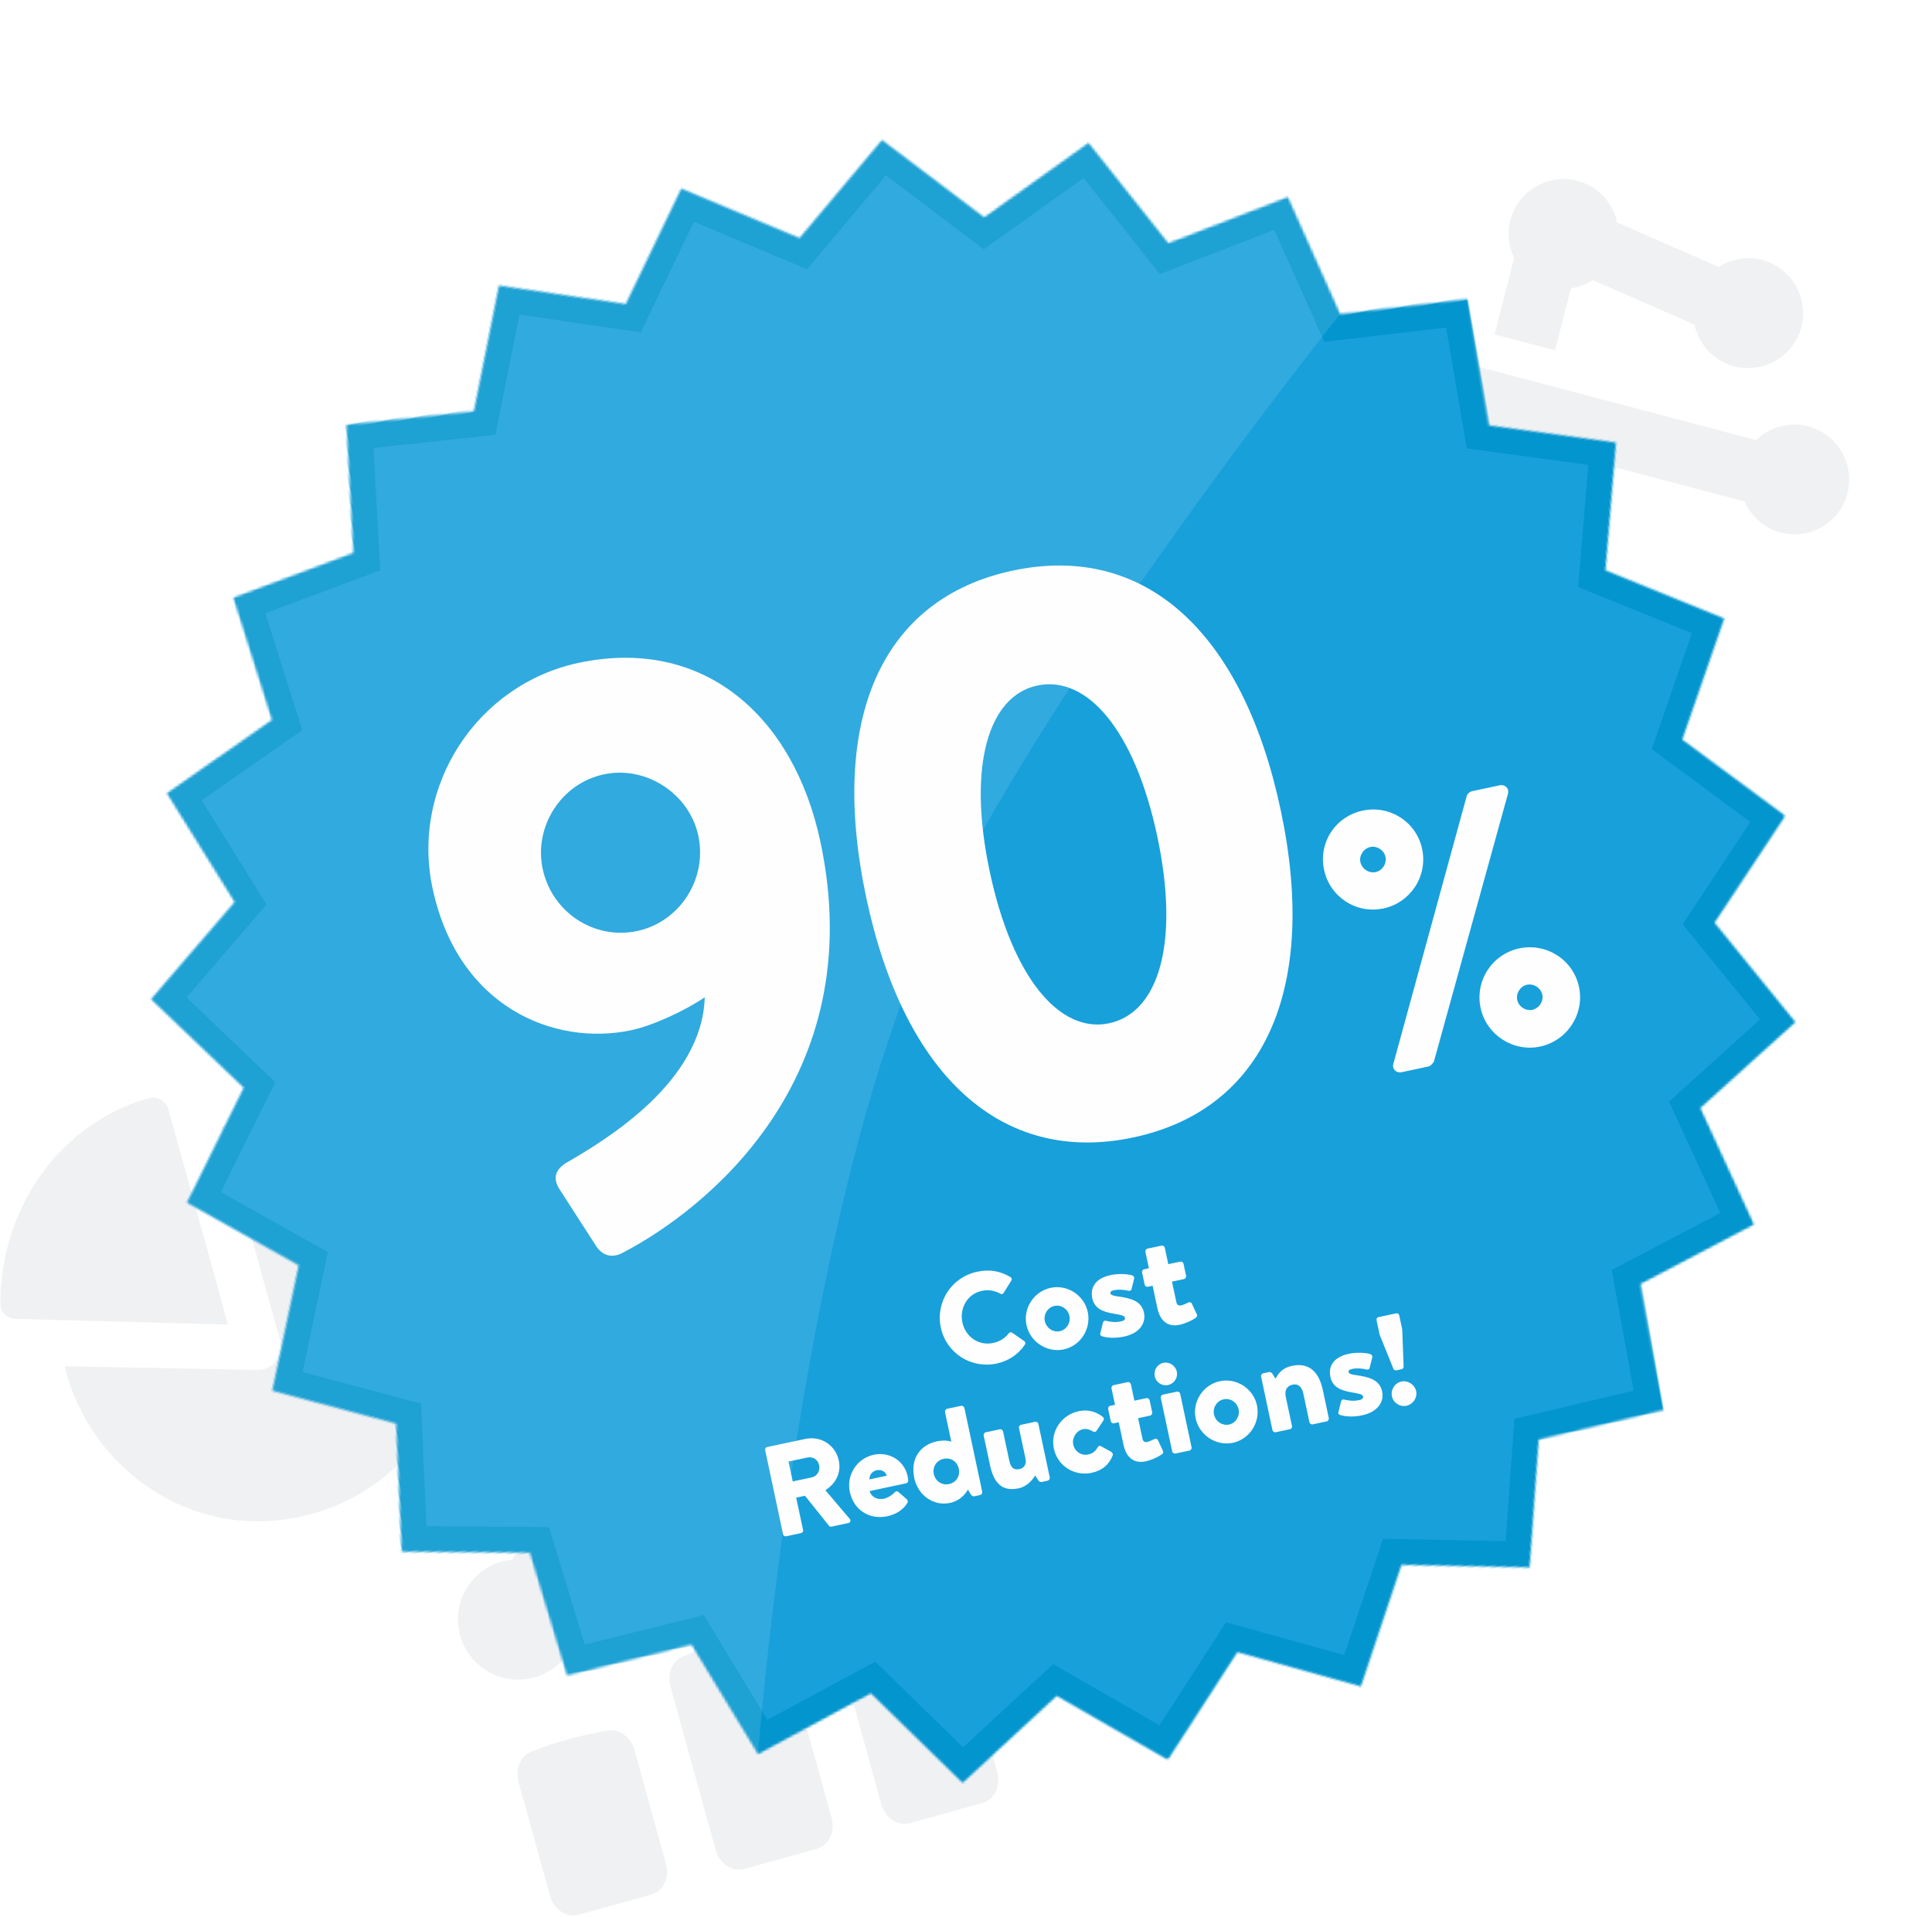 <svg xmlns="http://www.w3.org/2000/svg" width="900" height="893" viewBox="0 0 900 893" xmlns:xlink="http://www.w3.org/1999/xlink">
  <defs>
    <filter id="b" width="200%" height="200%" x="-50%" y="-50%" filterUnits="objectBoundingBox">
      <feOffset dy="2" in="SourceAlpha" result="shadowOffsetOuter1"/>
      <feGaussianBlur stdDeviation="3" in="shadowOffsetOuter1" result="shadowBlurOuter1"/>
      <feColorMatrix values="0 0 0 0 0 0 0 0 0 0 0 0 0 0 0 0 0 0 0.2 0" in="shadowBlurOuter1" result="shadowMatrixOuter1"/>
      <feMerge>
        <feMergeNode in="shadowMatrixOuter1"/>
        <feMergeNode in="SourceGraphic"/>
      </feMerge>
    </filter>
    <filter id="c" width="200%" height="200%" x="-50%" y="-50%" filterUnits="objectBoundingBox">
      <feOffset dx=".5" dy=".5" in="SourceAlpha" result="shadowOffsetOuter1"/>
      <feColorMatrix values="0 0 0 0 0 0 0 0 0 0 0 0 0 0 0 0 0 0 0.2 0" in="shadowOffsetOuter1" result="shadowMatrixOuter1"/>
      <feMerge>
        <feMergeNode in="shadowMatrixOuter1"/>
        <feMergeNode in="SourceGraphic"/>
      </feMerge>
    </filter>
    <polygon id="a" points="309.275 6.54 359.506 38.81 405.29 .489 445.921 44.242 499.793 18.516 528.272 71.001 586.847 59.484 601.382 117.406 660.982 120.822 660.659 180.542 717.537 198.679 702.377 256.44 752.959 288.158 723.917 340.332 765.024 383.638 723.926 426.95 752.976 479.12 702.399 510.844 717.568 568.605 660.693 586.751 661.024 646.468 601.425 649.895 586.901 707.821 528.323 696.312 499.856 748.806 445.977 723.085 405.355 766.847 359.563 728.531 309.337 760.812 274.509 712.31 217.838 731.078 196.162 675.437 136.604 679.519 129.443 620.23 70.74 609.366 78.544 550.162 24.385 525.036 46.662 469.63 .454 431.821 35.802 383.697 .445 335.583 46.648 297.765 24.363 242.365 78.516 217.227 70.704 158.023 129.403 147.151 136.553 87.862 196.114 91.935 217.779 36.288 274.456 55.048"/>
    <mask id="d" width="764.578" height="766.358" x="0" y="0" fill="white">
      <use xlink:href="#a"/>
    </mask>
    <filter id="e" width="200%" height="200%" x="-50%" y="-50%" filterUnits="objectBoundingBox">
      <feOffset dx="2" dy="3" in="SourceAlpha" result="shadowOffsetOuter1"/>
      <feColorMatrix values="0 0 0 0 0 0 0 0 0 0 0 0 0 0 0 0 0 0 0.2 0" in="shadowOffsetOuter1" result="shadowMatrixOuter1"/>
      <feMerge>
        <feMergeNode in="shadowMatrixOuter1"/>
        <feMergeNode in="SourceGraphic"/>
      </feMerge>
    </filter>
  </defs>
  <g fill="none" fill-rule="evenodd">
    <g fill="#6B7482" opacity=".1" transform="translate(.133 83.41)">
      <path d="M432.679 627.486L464.437 742.285C466.234 748.793 463.056 755.125 457.508 756.661L423.75 766.004C418.207 767.54 412.22 763.742 410.422 757.229L378.664 642.434C377 636.407 379.456 630.269 384.625 628.32 390.212 625.993 396.173 624.087 402.203 622.418 408.229 620.749 414.086 619.39 420.314 618.443 425.509 617.527 431.01 621.455 432.679 627.486M366.192 687.425L387.275 763.634C389.077 770.147 385.894 776.479 380.35 778.015L346.593 787.358C341.045 788.889 335.062 785.095 333.264 778.583L312.182 702.369C310.513 696.343 312.969 690.209 318.138 688.26 323.729 685.937 329.69 684.023 335.72 682.358 341.746 680.689 347.603 679.33 353.827 678.383 359.022 677.463 364.527 681.394 366.192 687.425M295.438 731.931L310.113 784.988C311.915 791.501 308.737 797.833 303.188 799.364L269.431 808.707C263.887 810.243 257.9 806.449 256.102 799.936L241.424 746.879C239.755 740.848 242.215 734.714 247.385 732.765 252.971 730.438 258.937 728.532 264.962 726.863 270.992 725.194 276.846 723.835 283.073 722.893 288.269 721.972 293.769 725.9 295.438 731.931M319.17 651.627L283.035 628.914 266.425 658.952C267.065 660.333 267.775 661.955 268.244 663.641 272.377 678.598 263.659 693.99 248.709 698.128 233.755 702.266 218.362 693.542 214.229 678.59 210.092 663.637 218.814 648.241 233.764 644.107 235.209 643.707 236.727 643.548 238.478 643.32L263.418 599.288C265.754 595.528 269.384 592.706 273.487 591.571 277.891 590.611 282.213 591.235 285.976 593.567L323.824 616.847 365.035 563.124C364.97 562.883 364.837 562.401 364.768 562.16 360.631 547.203 369.353 531.812 384.303 527.673 399.253 523.535 414.641 532.259 418.779 547.212 422.912 562.164 414.194 577.56 399.244 581.694 396.354 582.494 393.326 582.817 390.647 582.516L340.438 647.82C335.264 654.444 326.078 655.95 319.17 651.627M209.918 507.771C223.587 557.194 194.686 608.22 145.272 621.891 89.845 637.23 40.949 600.098 30.046 553.151L120.019 554.853C127.219 554.945 132.055 547.359 130.392 541.346L102.813 441.64C149.644 432.844 196.958 460.927 209.918 507.771L209.918 507.771zM7.05 531.059C3.1 530.997-.119 527.724.003 523.987.072 479.09 28.023 439.663 69.486 428.191 73.138 427.179 77.096 429.786 78.261 433.166L106.082 533.726 7.05 531.059zM696.116 72.413L705.203 36.709C704.555 35.229 703.97 33.968 703.542 32.428 699.768 18.775 707.729 4.717 721.379.939 735.029-2.84 749.084 5.126 752.862 18.779 752.984 19.219 752.882 19.722 753.004 20.161L800.466 40.928C802.708 39.596 804.786 38.548 807.429 37.817 821.079 34.038 835.134 42.004 838.908 55.653 842.686 69.31 834.722 83.364 821.071 87.142 807.421 90.921 793.37 82.955 789.592 69.302 789.47 68.862 789.349 68.422 789.447 67.924L741.984 47.153C739.746 48.485 737.449 49.596 735.026 50.264 733.922 50.571 732.76 50.657 731.664 50.959L724.234 79.801 696.116 72.413zM652.887 205.754C649.172 192.321 656.755 178.605 670.064 174.446L680.769 132.607 708.887 139.999 697.95 183.562C699.839 186.123 701.355 189.022 702.207 192.105 705.985 205.758 698.021 219.816 684.37 223.591 670.72 227.369 656.665 219.404 652.887 205.754L652.887 205.754zM812.448 150.219L665.945 111.581C662.972 114.535 659.316 116.735 655.13 117.893 641.479 121.668 627.424 113.706 623.646 100.053 619.872 86.4 627.833 72.342 641.487 68.564 653.814 65.151 666.502 71.6 671.552 83.002L818.055 121.64C821.028 118.687 824.684 116.487 828.87 115.328 842.521 111.554 856.576 119.515 860.35 133.169 864.128 146.822 856.164 160.879 842.513 164.658 830.186 168.067 817.498 161.622 812.448 150.219L812.448 150.219z"/>
    </g>
    <g filter="url(#b)" transform="rotate(-10 766.667 1.925)">
      <use fill="#18A0DB" stroke="#0295CE" stroke-width="24" mask="url(#d)" xlink:href="#a"/>
      <g fill="#FEFEFE" filter="url(#e)" transform="rotate(-2 6221.131 -3689.768)">
        <path d="M29.22 238.55L40.453 268.176C42.326 273.426 46.445 276.051 52.436 274.176 92.876 262.926 181.993 219.8 181.993 106.173 181.993 46.172 148.668 1.171 89.131 1.171 40.828 1.171.762 40.922.762 89.673.762 146.674 41.202 173.674 77.523 173.674 88.008 173.674 104.109 169.924 114.219 165.799 104.858 204.425 54.682 221.3 36.709 227.3 28.846 229.55 27.722 233.675 29.22 238.55L29.22 238.55zM89.88 129.048C69.286 129.048 52.81 112.173 52.81 91.548 52.81 71.672 69.286 54.422 89.88 54.422 110.1 54.422 126.95 71.672 126.95 91.548 126.95 112.173 110.1 129.048 89.88 129.048L89.88 129.048zM295.95 271.176C358.856 271.176 394.803 220.55 394.803 136.173 394.803 51.422 358.856 1.171 295.95 1.171 233.043 1.171 197.471 51.422 197.471 136.173 197.471 220.55 233.043 271.176 295.95 271.176L295.95 271.176zM295.95 216.8C272.734 216.8 256.259 187.174 256.259 136.173 256.259 85.548 272.734 55.922 295.95 55.922 319.539 55.922 336.015 85.548 336.015 136.173 336.015 187.174 319.539 216.8 295.95 216.8L295.95 216.8zM432.127 191.039C444.925 191.039 455.475 180.646 455.475 167.655 455.475 154.664 444.925 144.444 432.127 144.444 419.155 144.444 408.778 154.664 408.778 167.655 408.778 180.646 419.155 191.039 432.127 191.039L432.127 191.039zM421.576 262.749C420.366 265.001 421.922 267.426 424.517 267.426L437.315 267.426C438.18 267.426 439.736 266.387 440.255 265.694L499.924 150.853C501.135 148.602 499.578 146.177 496.984 146.177L483.839 146.177C482.975 146.177 481.591 146.696 480.899 147.909L421.576 262.749zM432.127 173.718C428.84 173.718 426.073 170.946 426.073 167.655 426.073 164.537 428.84 161.766 432.127 161.766 435.24 161.766 438.007 164.537 438.007 167.655 438.007 170.946 435.24 173.718 432.127 173.718L432.127 173.718zM466.717 245.774C466.717 258.592 477.267 269.158 490.066 269.158 503.037 269.158 513.587 258.592 513.587 245.774 513.587 232.783 503.037 222.391 490.066 222.391 477.267 222.391 466.717 232.783 466.717 245.774L466.717 245.774zM484.185 245.774C484.185 242.483 486.953 239.712 490.066 239.712 493.352 239.712 496.119 242.483 496.119 245.774 496.119 248.892 493.352 251.664 490.066 251.664 486.953 251.664 484.185 248.892 484.185 245.774L484.185 245.774z"/>
      </g>
      <path fill="#FEFEFE" d="M309.275,6.54 L359.506,38.81 L405.29,0.489 L445.921,44.242 L499.793,18.516 L528.272,71.001 L586.847,59.484 L601.382,117.406 C601.382,117.406 433.437,264.787 361.473,370.737 C278.847,492.381 217.838,731.078 217.838,731.078 L196.162,675.437 L136.604,679.519 L129.443,620.23 L70.74,609.366 L78.544,550.162 L24.385,525.036 L46.662,469.63 L0.454,431.821 L35.802,383.697 L0.445,335.583 L46.648,297.765 L24.363,242.365 L78.516,217.227 L70.704,158.023 L129.403,147.151 L136.553,87.862 L196.114,91.935 L217.779,36.288 L274.456,55.048 L309.275,6.54 Z" opacity=".11"/>
      <path fill="#FEFEFE" d="M337.176,548.054 C337.176,560.199 346.951,569.854 359.094,569.854 C364.497,569.854 369.719,567.972 373.847,563.964 C374.272,563.539 374.333,562.75 373.908,562.325 L369.172,557.284 C368.808,556.859 368.019,556.859 367.594,557.224 C365.408,559.106 362.797,560.138 359.458,560.138 C352.598,560.138 347.498,554.552 347.498,547.811 C347.498,541.01 352.537,535.302 359.397,535.302 C362.372,535.302 365.105,536.213 367.594,538.399 C368.019,538.824 368.687,538.824 369.112,538.399 L373.847,533.48 C374.333,532.994 374.333,532.266 373.787,531.78 C369.658,528.015 365.165,526.133 359.094,526.133 C346.951,526.133 337.176,535.909 337.176,548.054 L337.176,548.054 Z M376.444,555.159 C376.444,563.175 383.062,569.915 391.076,569.915 C399.09,569.915 405.647,563.175 405.647,555.159 C405.647,547.265 399.09,540.585 391.076,540.585 C383.062,540.585 376.444,547.265 376.444,555.159 L376.444,555.159 Z M385.187,555.159 C385.187,551.941 387.798,549.208 391.076,549.208 C394.294,549.208 396.905,551.941 396.905,555.159 C396.905,558.438 394.294,561.232 391.076,561.232 C387.798,561.232 385.187,558.438 385.187,555.159 L385.187,555.159 Z M419.78,569.915 C427.248,569.915 431.194,565.847 431.194,560.989 C431.194,555.341 426.58,553.094 420.934,551.03 C418.93,550.301 417.777,549.694 417.777,548.965 C417.777,548.236 418.202,547.811 419.78,547.811 C422.027,547.811 424.455,548.601 426.337,549.512 C426.884,549.755 427.612,549.512 427.794,549.026 L429.98,544.532 C430.344,543.803 429.98,543.075 429.251,542.71 C427.126,541.617 423.301,540.585 419.659,540.585 C412.373,540.585 409.034,544.289 409.034,549.329 C409.034,553.823 411.827,556.313 417.23,558.438 C420.509,559.713 422.027,560.442 422.027,561.353 C422.027,562.021 421.723,562.689 419.902,562.689 C417.352,562.689 415.227,562.021 412.98,560.928 C412.373,560.624 411.705,561.049 411.523,561.535 L409.277,566.15 C408.973,566.758 409.155,567.243 409.762,567.608 C411.584,568.701 415.227,569.915 419.78,569.915 L419.78,569.915 Z M437.738,560.138 C437.738,566.515 440.834,569.915 446.177,569.915 C449.152,569.915 452.309,569.126 454.191,568.336 C454.98,567.972 455.284,567.608 455.102,566.758 L453.887,561.474 C453.705,560.746 453.037,560.442 452.309,560.624 C451.641,560.806 449.82,561.232 448.848,561.232 C447.634,561.232 446.966,560.624 446.966,559.288 L446.966,549.512 L452.612,549.512 C453.341,549.512 453.948,548.904 453.948,548.176 L453.948,542.528 C453.948,541.739 453.341,541.192 452.612,541.192 L446.966,541.192 L446.966,533.419 C446.966,532.691 446.42,532.084 445.752,532.084 L439.073,532.084 C438.345,532.084 437.738,532.691 437.738,533.419 L437.738,541.192 L435.431,541.192 C434.763,541.192 434.216,541.739 434.216,542.528 L434.216,548.176 C434.216,548.904 434.763,549.512 435.431,549.512 L437.738,549.512 L437.738,560.138 Z M245.267,627.032 C245.267,627.64 245.752,628.186 246.42,628.186 L253.645,628.186 C254.252,628.186 254.799,627.64 254.799,627.032 L254.799,611.548 L258.988,611.548 L267.063,627.64 C267.184,627.883 267.549,628.186 268.034,628.186 L276.109,628.186 C277.141,628.186 277.566,627.215 277.141,626.425 L268.824,611.001 C274.47,608.876 277.809,604.382 277.809,598.795 C277.809,591.569 272.284,585.679 264.574,585.679 L246.42,585.679 C245.752,585.679 245.267,586.225 245.267,586.832 L245.267,627.032 Z M254.799,603.835 L254.799,594.362 L263.784,594.362 C266.274,594.362 268.399,596.123 268.399,598.977 C268.399,601.832 266.274,603.835 263.784,603.835 L254.799,603.835 Z M279.799,614.159 C279.799,622.842 286.113,628.854 294.492,628.854 C298.924,628.854 302.445,627.336 304.874,624.846 C305.481,624.239 305.359,623.389 304.934,622.842 L301.838,618.774 C301.413,618.227 300.684,618.227 300.077,618.774 C298.863,619.624 296.556,620.535 294.735,620.535 C290.91,620.535 288.906,617.863 288.906,615.677 L306.209,615.677 C306.817,615.677 307.484,615.191 307.545,614.462 C307.606,614.037 307.666,613.066 307.666,612.641 C307.666,604.929 301.474,599.524 294.37,599.524 C286.053,599.524 279.799,606.264 279.799,614.159 L279.799,614.159 Z M289.938,610.333 C290.302,608.451 291.82,606.872 294.127,606.872 C296.495,606.872 298.074,608.451 298.195,610.333 L289.938,610.333 Z M310.506,614.159 C310.506,622.174 316.456,628.854 324.349,628.854 C330.542,628.854 333.82,624.482 333.82,624.482 L334.61,626.79 C334.853,627.579 335.399,628.186 336.067,628.186 L338.799,628.186 C339.527,628.186 340.135,627.579 340.135,626.85 L340.135,587.015 C340.135,586.347 339.527,585.679 338.799,585.679 L332.242,585.679 C331.513,585.679 330.906,586.347 330.906,587.015 L330.906,601.103 C329.995,600.374 327.142,599.524 324.41,599.524 C316.942,599.524 310.506,604.261 310.506,614.159 L310.506,614.159 Z M319.796,614.098 C319.796,610.697 322.406,608.147 325.746,608.147 C329.206,608.147 331.695,610.697 331.695,614.098 C331.695,617.559 329.206,620.17 325.746,620.17 C322.406,620.17 319.796,617.559 319.796,614.098 L319.796,614.098 Z M346.253,615.495 C346.253,623.45 348.803,628.854 356.999,628.854 C361.189,628.854 364.163,626.364 365.863,624.603 L366.835,627.215 C367.078,627.7 367.563,628.186 368.171,628.186 L370.963,628.186 C371.692,628.186 372.299,627.579 372.299,626.85 L372.299,601.467 C372.299,600.678 371.692,600.131 370.963,600.131 L364.588,600.131 C363.921,600.131 363.071,600.313 363.071,601.467 L363.071,615.798 C363.071,618.288 361.978,620.17 359.246,620.17 C356.392,620.17 355.481,618.47 355.481,615.312 L355.481,601.467 C355.481,600.678 354.874,600.131 354.146,600.131 L347.528,600.131 C346.86,600.131 346.253,600.678 346.253,601.467 L346.253,615.495 Z M376.96,614.159 C376.96,622.599 383.76,628.854 391.774,628.854 C396.814,628.854 400.456,626.911 403.067,623.025 C403.553,622.296 403.189,621.628 402.581,621.021 L398.635,617.62 C398.271,617.134 397.542,617.256 397.057,617.863 C395.842,619.077 394.628,620.17 392.017,620.17 C388.8,620.17 386.189,617.559 386.189,614.159 C386.189,611.001 388.921,608.147 392.139,608.147 C393.899,608.147 395.296,609.119 396.449,610.151 C396.996,610.637 397.724,610.576 398.028,610.272 L401.974,606.447 C402.642,605.9 402.885,605.111 402.339,604.443 C399.667,601.285 396.267,599.524 391.835,599.524 C383.821,599.524 376.96,605.9 376.96,614.159 L376.96,614.159 Z M409.064,619.077 C409.064,625.454 412.161,628.854 417.503,628.854 C420.478,628.854 423.635,628.065 425.518,627.275 C426.307,626.911 426.61,626.547 426.428,625.696 L425.214,620.413 C425.032,619.685 424.364,619.381 423.635,619.563 C422.968,619.745 421.146,620.17 420.175,620.17 C418.96,620.17 418.293,619.563 418.293,618.227 L418.293,608.451 L423.939,608.451 C424.668,608.451 425.275,607.843 425.275,607.115 L425.275,601.467 C425.275,600.678 424.668,600.131 423.939,600.131 L418.293,600.131 L418.293,592.358 C418.293,591.63 417.746,591.022 417.078,591.022 L410.4,591.022 C409.671,591.022 409.064,591.63 409.064,592.358 L409.064,600.131 L406.757,600.131 C406.089,600.131 405.543,600.678 405.543,601.467 L405.543,607.115 C405.543,607.843 406.089,608.451 406.757,608.451 L409.064,608.451 L409.064,619.077 Z M430.604,626.85 C430.604,627.579 431.211,628.186 431.94,628.186 L438.497,628.186 C439.225,628.186 439.832,627.579 439.832,626.85 L439.832,601.467 C439.832,600.678 439.225,600.131 438.497,600.131 L431.94,600.131 C431.211,600.131 430.604,600.678 430.604,601.467 L430.604,626.85 Z M435.157,596.245 C438.072,596.245 440.439,593.877 440.439,591.022 C440.439,588.108 438.072,585.679 435.157,585.679 C432.243,585.679 429.936,588.108 429.936,591.022 C429.936,593.877 432.243,596.245 435.157,596.245 L435.157,596.245 Z M444.494,614.098 C444.494,622.114 451.111,628.854 459.126,628.854 C467.14,628.854 473.697,622.114 473.697,614.098 C473.697,606.204 467.14,599.524 459.126,599.524 C451.111,599.524 444.494,606.204 444.494,614.098 L444.494,614.098 Z M453.236,614.098 C453.236,610.88 455.847,608.147 459.126,608.147 C462.343,608.147 464.954,610.88 464.954,614.098 C464.954,617.377 462.343,620.17 459.126,620.17 C455.847,620.17 453.236,617.377 453.236,614.098 L453.236,614.098 Z M478.358,626.85 C478.358,627.579 478.965,628.186 479.694,628.186 L486.372,628.186 C487.344,628.186 487.647,627.457 487.647,626.85 L487.647,612.944 C487.647,610.09 489.104,608.147 491.897,608.147 C495.054,608.147 495.965,610.637 495.965,613.309 L495.965,626.85 C495.965,627.579 496.511,628.186 497.301,628.186 L503.918,628.186 C504.586,628.186 505.193,627.579 505.193,626.85 L505.193,613.43 C505.193,605.718 502.219,599.524 493.476,599.524 C488.376,599.524 486.251,602.074 484.733,603.775 L483.701,600.981 C483.397,600.435 482.851,600.131 482.426,600.131 L479.694,600.131 C478.965,600.131 478.358,600.678 478.358,601.467 L478.358,626.85 Z M520.662,628.854 C528.13,628.854 532.076,624.786 532.076,619.928 C532.076,614.28 527.462,612.033 521.815,609.969 C519.812,609.24 518.658,608.633 518.658,607.904 C518.658,607.175 519.083,606.75 520.662,606.75 C522.908,606.75 525.337,607.54 527.219,608.451 C527.765,608.693 528.494,608.451 528.676,607.965 L530.862,603.471 C531.226,602.742 530.862,602.014 530.133,601.649 C528.008,600.556 524.183,599.524 520.54,599.524 C513.255,599.524 509.916,603.228 509.916,608.268 C509.916,612.762 512.708,615.252 518.112,617.377 C521.39,618.652 522.908,619.381 522.908,620.292 C522.908,620.96 522.605,621.628 520.783,621.628 C518.233,621.628 516.108,620.96 513.862,619.867 C513.255,619.563 512.587,619.988 512.405,620.474 L510.158,625.089 C509.855,625.696 510.037,626.182 510.644,626.547 C512.466,627.64 516.108,628.854 520.662,628.854 L520.662,628.854 Z M540.562,611.669 L543.112,611.669 C543.659,611.669 544.205,611.183 544.266,610.697 L547.241,593.634 L547.241,586.832 C547.241,586.225 546.694,585.679 546.087,585.679 L537.587,585.679 C536.98,585.679 536.434,586.225 536.434,586.832 L536.434,593.755 L539.409,610.697 C539.469,611.183 540.016,611.669 540.562,611.669 L540.562,611.669 Z M536.069,623.085 C536.069,626.182 538.68,628.793 541.776,628.793 C544.934,628.793 547.605,626.182 547.605,623.085 C547.605,619.928 544.934,617.256 541.776,617.256 C538.68,617.256 536.069,619.928 536.069,623.085 L536.069,623.085 Z" transform="rotate(-2 396.436 577.493)"/>
    </g>
  </g>
</svg>
